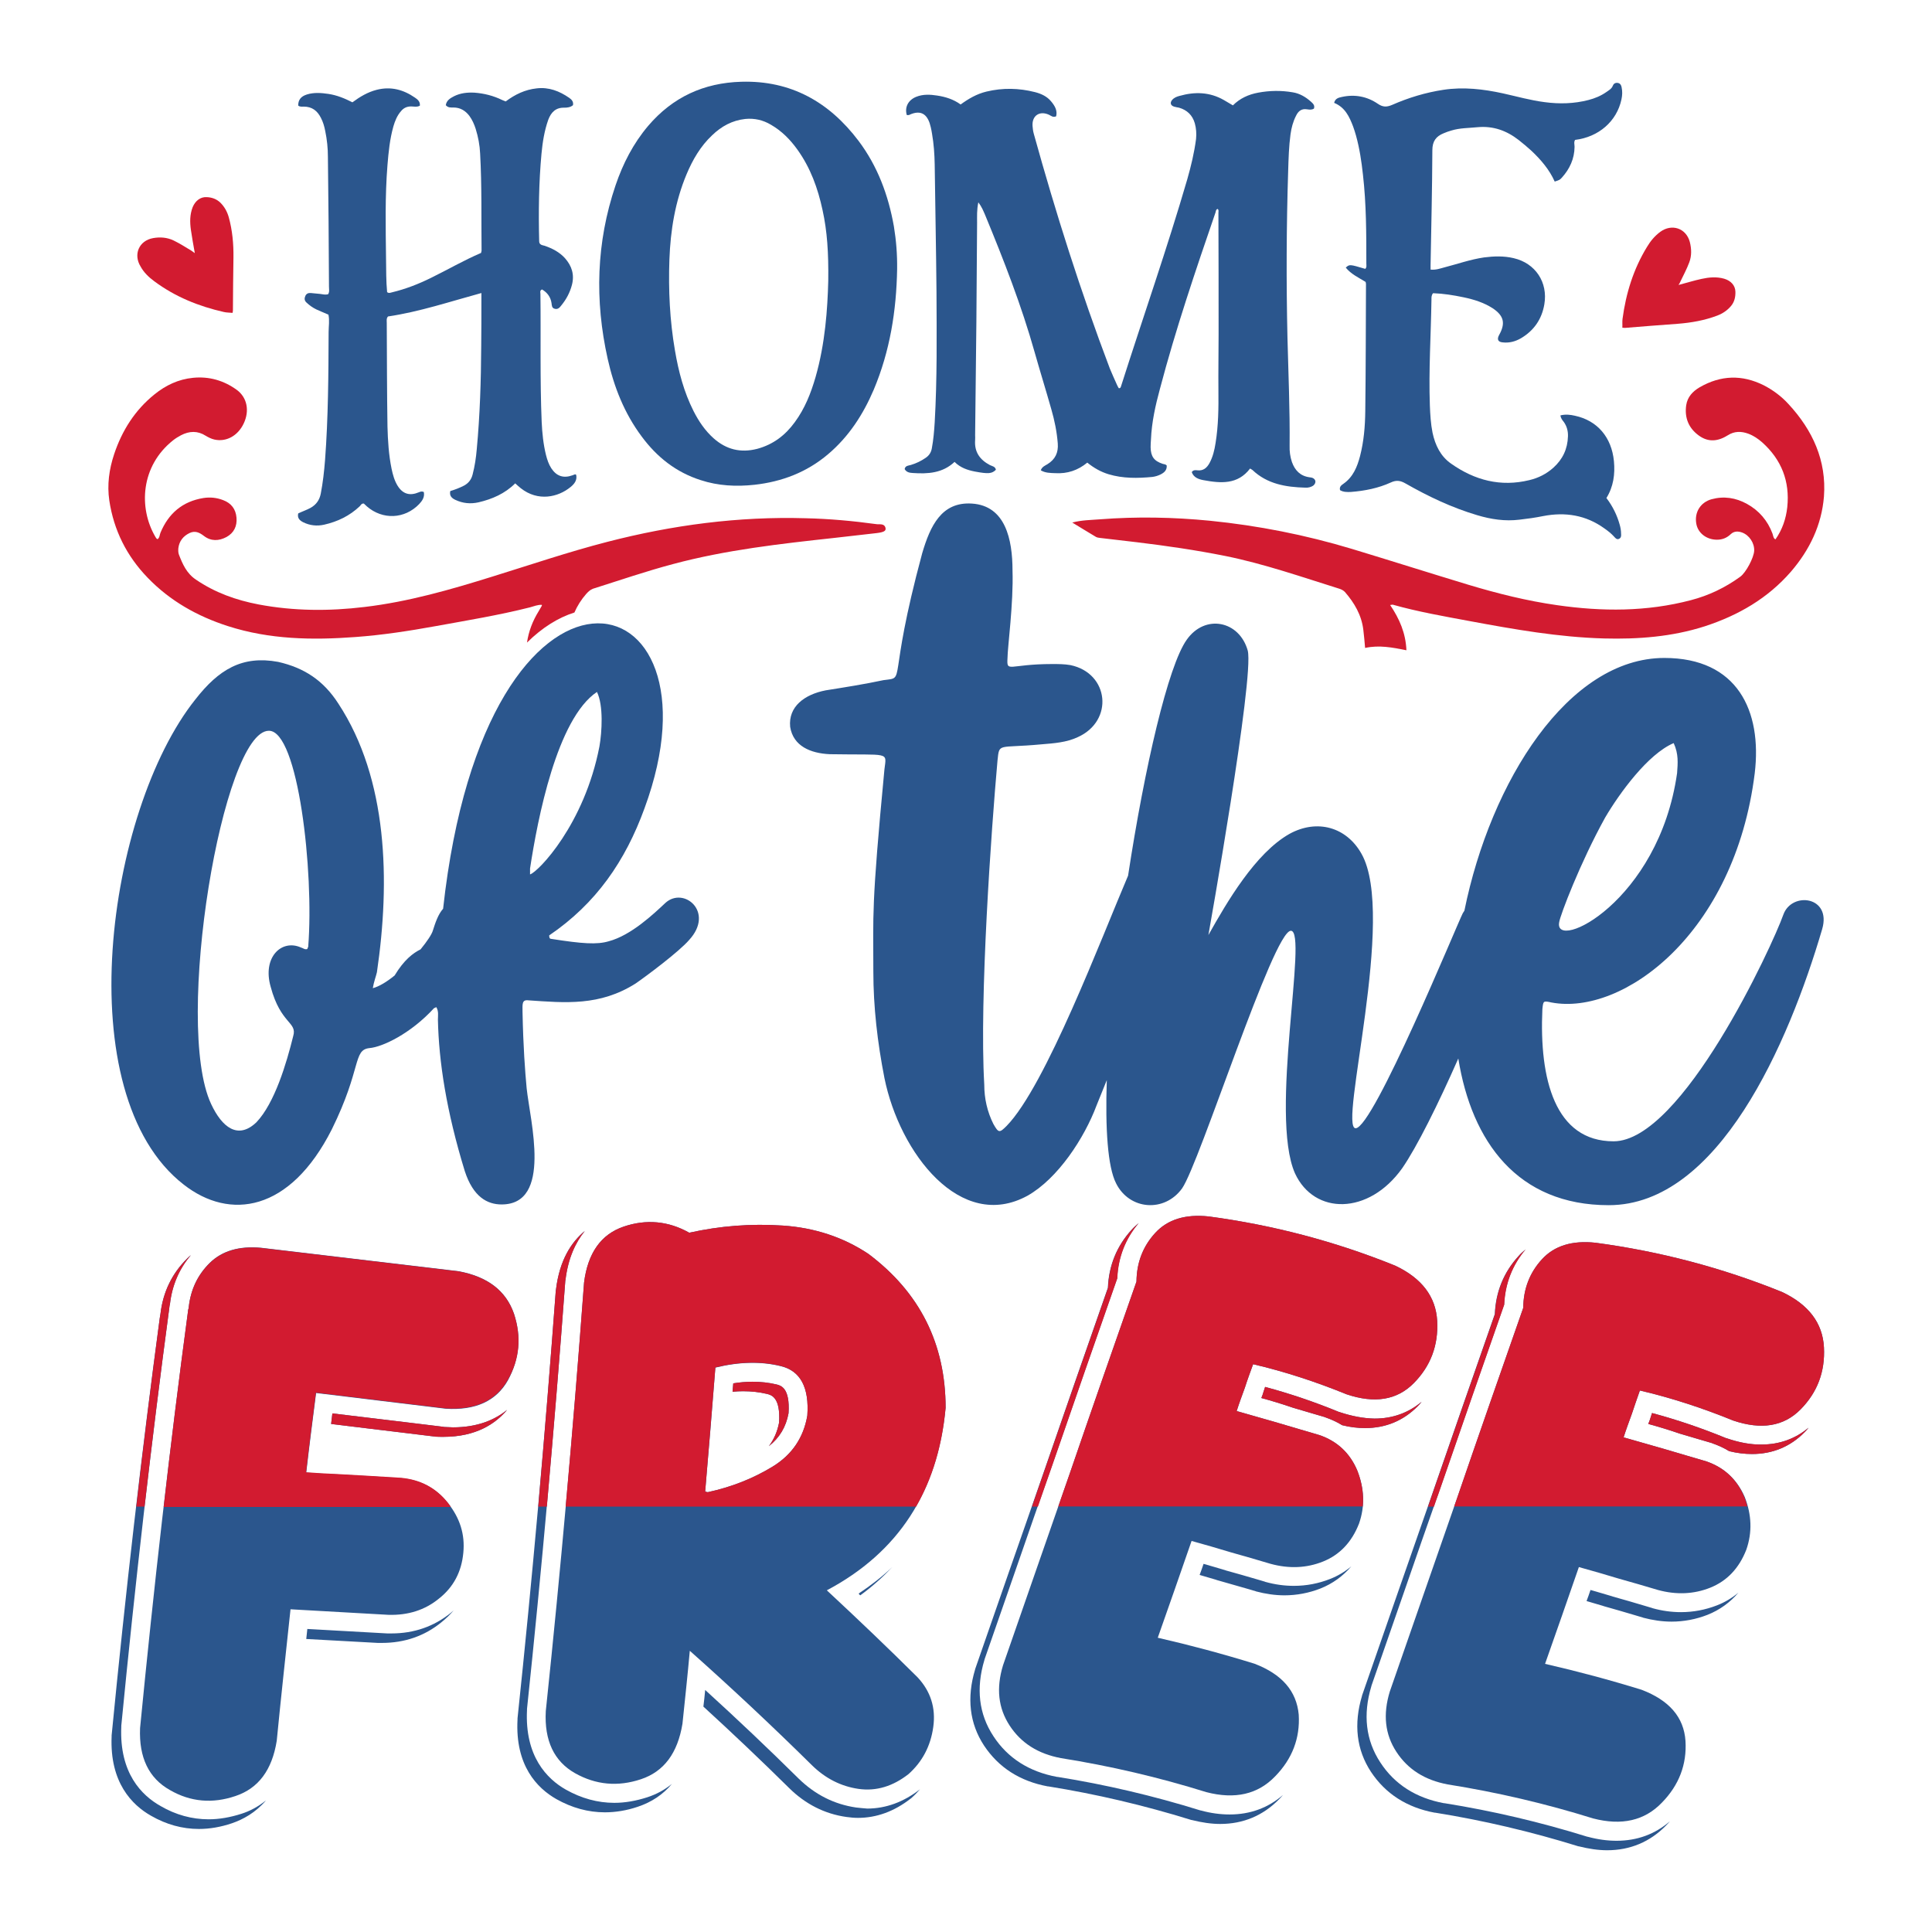 <?xml version="1.0" encoding="utf-8"?>
<!-- Generator: Adobe Illustrator 22.0.0, SVG Export Plug-In . SVG Version: 6.00 Build 0)  -->
<svg version="1.1" id="Layer_1" xmlns="http://www.w3.org/2000/svg" xmlns:xlink="http://www.w3.org/1999/xlink" x="0px" y="0px"
	 viewBox="0 0 1080 1080" style="enable-background:new 0 0 1080 1080;" xml:space="preserve">
<style type="text/css">
	.st0{fill:#2B568D;}
	.st1{fill:#D21B30;}
</style>
<g>
	<g>
		<g>
			<path class="st0" d="M218.8,913.1c-0.7,0-1.3,0-2,0c-0.1,0-0.2,0-0.3,0l-44.7-2.5c-0.2,1.8-0.4,3.7-0.6,5.6l40,2.2
				c0.1,0,0.2,0,0.3,0c0.7,0,1.3,0,2,0c12.7,0,23.9-3.9,33.2-11.5c2.6-2.1,4.9-4.3,6.9-6.7c-0.6,0.5-1.1,1-1.6,1.4
				C242.6,909.2,231.5,913.1,218.8,913.1z"/>
			<path class="st0" d="M343.4,1007.8c-9.3,0-18.4-2.5-27.1-7.4c-10.6-6-23-18.7-21.7-44.5c0-0.2,0-0.4,0-0.6
				c8.2-77.7,15.4-158.2,21.4-239.3c0-0.2,0-0.3,0.1-0.5c1.5-12.4,5.7-21.1,10.8-27.4c-7.5,6.2-14.1,16.2-16.1,32.7
				c0,0.2,0,0.3-0.1,0.5c-6,81.1-13.2,161.6-21.4,239.3c0,0.2,0,0.4,0,0.6c-1.4,25.8,11,38.4,21.7,44.5c8.7,4.9,17.8,7.4,27.1,7.4
				c6,0,12.2-1,18.4-3.1c7.8-2.6,14.2-6.9,19.1-12.8c-4,3.3-8.6,5.8-13.8,7.5C355.6,1006.7,349.4,1007.8,343.4,1007.8z"/>
			<path class="st0" d="M116.6,1017c-9.3,0-18.4-2.5-26.8-7.4c-10.7-6-23.1-18.5-22-44.3c0-0.2,0-0.4,0-0.6
				c7.7-79.1,16.7-157.6,26.8-233.3c0.1-0.6,0.1-1.4,0.4-2.4c1.2-10.5,5.1-19.7,11.7-27.4c-0.7,0.6-1.4,1.1-2,1.8
				c0,0-0.1,0.1-0.1,0.1c-8.5,8.4-13.5,18.8-14.9,30.9c-0.2,1-0.3,1.8-0.4,2.4C79.1,812.5,70.1,891,62.4,970.1c0,0.2,0,0.4,0,0.6
				c-1.1,25.7,11.4,38.3,22,44.3c8.5,4.9,17.5,7.4,26.8,7.4c6.1,0,12.3-1.1,18.5-3.2c6.1-2.1,13.2-5.9,19-12.8
				c-4.5,3.7-9.3,6.1-13.7,7.5C128.8,1015.9,122.6,1017,116.6,1017z"/>
			<path class="st0" d="M248.5,797.7c-0.2,0-0.4,0-0.6-0.1l-18.9-2.3l-17.4-2.1l-25.8-3.1c-0.2,1.9-0.5,3.9-0.7,5.9l21.3,2.6
				l17.4,2.1l18.9,2.3c0.2,0,0.4,0,0.6,0.1c1.5,0.1,3.1,0.1,4.6,0.1c18.2,0,29.1-7.3,35.6-15.1c-6.7,5.5-16.4,9.8-30.3,9.8
				C251.6,797.8,250.1,797.8,248.5,797.7z"/>
			<path class="st0" d="M480.9,891.8c6.6-4.8,12.5-10.1,17.9-15.8c-5.7,5.4-12,10.3-18.8,14.8C480.2,891.2,480.5,891.5,480.9,891.8z
				"/>
			<path class="st0" d="M434,773.9c-4.2-1-8.7-1.5-13.3-1.5c-3.5,0-7.1,0.3-10.8,0.9c-0.1,1.6-0.3,3.1-0.4,4.7c2-0.2,4-0.3,5.9-0.3
				c4.7,0,9.1,0.5,13.3,1.5c2.5,0.6,7.7,1.9,6.8,16.1c-1,5.1-2.9,9.4-5.7,13.1c5.9-4.6,9.6-10.7,11-18.4
				C441.7,775.8,436.5,774.5,434,773.9z"/>
			<path class="st0" d="M749.2,789.5c-0.2-0.1-0.4-0.2-0.7-0.2c-13.6-5.6-27.5-10.3-41.3-14c-0.4,1.2-0.8,2.5-1.2,3.7
				c0,0.1-0.1,0.2-0.1,0.4c-0.3,0.7-0.5,1.4-0.8,2.1c5.9,1.6,11.8,3.4,17.6,5.4c1.7,0.5,3.4,1,5.1,1.5c4.2,1.2,8.3,2.5,12.6,3.7
				c0.2,0.1,0.4,0.1,0.5,0.2c3.4,1.2,6.5,2.6,9.4,4.4c4.4,1.1,8.7,1.6,12.8,1.6c11.5,0,21.4-4.1,29.4-12.2c0.8-0.8,1.5-1.6,2.2-2.5
				c-7.4,6.2-16.2,9.4-26.3,9.4C762.3,792.9,755.9,791.7,749.2,789.5z"/>
			<path class="st0" d="M939.7,901.2c-5.2,0-10.5-0.7-15.9-2.2c-0.1,0-0.1,0-0.2-0.1l-3.7-1.1c-6.3-1.9-12.2-3.6-18.3-5.3
				c-0.1,0-0.1,0-0.2-0.1c-3.8-1.1-8-2.4-12.3-3.6c-0.7,2.1-1.4,4.1-2.2,6.2c3.2,0.9,6.3,1.9,9.2,2.7c0.1,0,0.1,0,0.2,0.1
				c6,1.7,12,3.4,18.3,5.3l3.7,1.1c0.1,0,0.1,0,0.2,0.1c5.3,1.4,10.7,2.2,15.9,2.2c6.9,0,13.7-1.3,20.1-3.8
				c6.8-2.7,12.6-6.9,17.3-12.4c-3.6,3-7.6,5.4-12,7.1C953.4,899.9,946.6,901.2,939.7,901.2z"/>
			<path class="st0" d="M887.7,1026.8c-0.2,0-0.3-0.1-0.5-0.1c-26-8.1-52.8-14.4-79.7-18.7c-0.1,0-0.2,0-0.3,0
				c-15.6-2.9-27.6-10.5-35.6-22.8c-8.1-12.3-9.8-26.7-5-42.6c0-0.1,0.1-0.3,0.1-0.4c6.2-17.8,12.4-35.7,18.6-53.5
				c6.2-17.9,12.4-35.8,18.7-53.6c12.5-36.3,25.4-73.2,36.8-105.8c0.5-11.8,4.6-22.2,12-30.9c-1.4,1.2-2.8,2.4-4,3.8
				c-8.2,9-12.7,19.9-13.2,32.4c-11.4,32.7-24.3,69.5-36.8,105.8c-6.2,17.8-12.5,35.7-18.7,53.6c-6.2,17.8-12.4,35.7-18.6,53.5
				c-0.1,0.1-0.1,0.3-0.1,0.4c-4.8,15.9-3.1,30.3,5,42.6c8.1,12.2,20,19.9,35.6,22.8c0.1,0,0.2,0,0.3,0
				c26.8,4.3,53.6,10.6,79.7,18.7c0.2,0.1,0.3,0.1,0.5,0.1c5.6,1.4,10.9,2.2,15.9,2.2c12.9,0,24-4.7,32.9-13.8
				c0.8-0.8,1.5-1.6,2.2-2.4c-8.3,7.2-18.3,10.9-29.8,10.9C898.6,1029,893.3,1028.3,887.7,1026.8z"/>
			<path class="st0" d="M965.5,804.1c-0.2-0.1-0.4-0.2-0.7-0.2c-13.6-5.6-27.5-10.3-41.3-14c-0.4,1.2-0.8,2.5-1.2,3.7
				c0,0.1-0.1,0.2-0.1,0.3c-0.3,0.7-0.5,1.4-0.8,2.1c5.9,1.6,11.8,3.4,17.6,5.4c1.7,0.5,3.4,1,5.1,1.5c4.2,1.2,8.3,2.5,12.6,3.7
				c0.2,0.1,0.4,0.1,0.5,0.2c3.4,1.2,6.5,2.6,9.4,4.4c4.4,1.1,8.7,1.6,12.8,1.6c11.5,0,21.4-4.1,29.4-12.2c0.8-0.8,1.5-1.6,2.2-2.5
				c-7.4,6.2-16.3,9.4-26.3,9.4C978.7,807.6,972.3,806.4,965.5,804.1z"/>
			<path class="st0" d="M671.4,1012.1c-0.2,0-0.3-0.1-0.5-0.1c-26-8.1-52.8-14.4-79.7-18.7c-0.1,0-0.2,0-0.3,0
				c-15.6-2.9-27.6-10.5-35.6-22.8c-8.1-12.3-9.8-26.7-5-42.6c0-0.1,0.1-0.3,0.1-0.4c6.2-17.8,12.4-35.7,18.6-53.5
				c6.2-17.9,12.4-35.8,18.7-53.6c12.5-36.3,25.4-73.2,36.8-105.8c0.5-11.8,4.6-22.2,12-30.9c-1.4,1.2-2.8,2.4-4,3.8
				c-8.2,9-12.7,19.9-13.2,32.4c-11.4,32.7-24.3,69.5-36.8,105.8c-6.2,17.8-12.4,35.7-18.7,53.6c-6.2,17.8-12.4,35.7-18.6,53.5
				c-0.1,0.1-0.1,0.3-0.1,0.4c-4.8,15.9-3.1,30.3,5,42.6c8.1,12.2,20,19.9,35.6,22.8c0.1,0,0.2,0,0.3,0
				c26.8,4.3,53.6,10.6,79.7,18.7c0.2,0.1,0.3,0.1,0.5,0.1c5.6,1.4,10.9,2.2,15.9,2.2c12.9,0,24-4.7,32.9-13.8
				c0.8-0.8,1.5-1.6,2.2-2.4c-8.3,7.2-18.3,10.9-29.8,10.9C682.3,1014.3,676.9,1013.6,671.4,1012.1z"/>
			<path class="st0" d="M478.5,1010.4c-12.2-1.8-22.9-7.2-32.1-16.2c-17-16.8-34.5-33.4-52.2-49.5c-0.3,3.1-0.6,6.2-1,9.3
				c16.3,14.9,32.3,30.1,47.9,45.5c9.1,9,19.9,14.5,32.1,16.2c2.2,0.3,4.3,0.5,6.4,0.5c10.4,0,20.3-3.6,29.5-10.8
				c0.2-0.1,0.4-0.3,0.5-0.4c1.7-1.5,3.2-3.1,4.7-4.8c-9.2,7.2-19.2,10.8-29.5,10.8C482.8,1010.8,480.7,1010.7,478.5,1010.4z"/>
			<path class="st0" d="M723.3,886.5c-5.2,0-10.5-0.7-15.9-2.2c-0.1,0-0.1,0-0.2-0.1l-3.7-1.1c-6.3-1.8-12.2-3.6-18.2-5.2
				c-0.1,0-0.1,0-0.2-0.1c-3.8-1.1-8-2.4-12.3-3.6c-0.7,2.1-1.4,4.1-2.2,6.2c3.2,0.9,6.3,1.9,9.2,2.7c0.1,0,0.1,0,0.2,0.1
				c6,1.7,11.9,3.4,18.2,5.2l3.7,1.1c0.1,0,0.1,0,0.2,0.1c5.3,1.4,10.7,2.2,15.9,2.2c6.9,0,13.7-1.3,20.1-3.8
				c6.8-2.7,12.6-6.9,17.3-12.4c-3.6,3-7.6,5.4-12,7.1C737,885.2,730.3,886.5,723.3,886.5z"/>
			<path class="st0" d="M287.3,734.3c-4.5-12.9-14.8-20.7-31-23.7c-36.8-4.4-73.6-8.7-110.4-13.1c-12.2-1.1-21.7,1.7-28.6,8.4
				c-6.8,6.7-10.7,14.9-11.8,24.8c0,0.2,0,0.5-0.1,0.7c-0.2,0.5-0.3,1-0.3,1.5c-10.4,77.5-19.2,155.2-26.8,233.1
				c-0.7,16.5,4.9,28,16.6,34.6c11.7,6.8,24,7.7,36.7,3.4c12.9-4.3,20.5-14.6,23.1-30.9c2.4-24.6,5.1-49.1,7.7-73.5l54.8,3.1
				c10.8,0.3,20.3-2.6,28.2-9.1c8.1-6.4,12.6-14.9,13.6-25.6c1-10.3-1.9-19.4-8.6-27.8c-6.6-8.3-15.3-12.9-26.1-13.9
				c-11.8-0.8-23.7-1.4-35.7-2.1c-5.8-0.2-11.6-0.6-17.4-1c1.7-14.9,3.6-29.7,5.5-44.5c12.2,1.5,24.3,2.9,36.3,4.4
				c12,1.5,24.3,2.9,36.3,4.4c16.4,1,28.1-4.2,34.7-16C290.4,759.6,291.6,747.3,287.3,734.3z"/>
			<path class="st0" d="M485.4,700.9c-14-9.3-30-14.6-47.8-15.8c-17.9-1.2-35.2,0.2-52.3,4c-11.7-6.6-24.1-7.7-36.7-3.4
				c-12.6,4.3-20,14.7-22.1,31.2c-5.9,79.9-13,159.8-21.4,239.6c-0.9,16.6,4.7,28.1,16.3,34.7c11.7,6.6,24,7.7,36.9,3.4
				c12.9-4.3,20.5-14.6,23.2-31c1.4-13.5,2.9-27.3,4.1-40.8c23.3,20.7,46,42,68.2,63.9c7.6,7.5,16.4,11.9,26.1,13.3
				c9.9,1.4,19.2-1.4,28-8.3c7.6-6.8,12.3-15.5,13.8-26.3c1.5-10.7-1.5-20-8.8-27.8c-16.7-16.6-33.5-32.6-50.7-48.6
				c40-21.2,62-55.1,66.4-102C528.6,751.1,514.1,722.4,485.4,700.9z M451.3,791.3c-2.1,12.3-8.5,21.9-19.5,28.6
				c-11,6.7-23.1,11.4-36,14.2c-0.2,0-0.3,0-0.5,0c-0.5-0.2-0.8-0.2-1.1-0.4c2-23,3.9-46,5.7-69.2c13.5-3.3,25.7-3.5,36.6-0.8
				C447.5,766.3,452.4,775.6,451.3,791.3z"/>
			<path class="st0" d="M701.2,930c-17.8-5.5-35.7-10.3-54-14.5c6.4-18.1,12.7-36.2,18.9-54.1c7.3,2,14.8,4.2,22.1,6.4
				c7.3,2,14.6,4.2,22.1,6.4c10.3,2.8,20.1,2.4,29.3-1.3c9.2-3.7,16-10.7,20.1-21.2c3.4-9.7,3-19.6-0.9-29.5
				c-4.1-9.9-11.3-16.6-21.3-20c-7.8-2.2-15.4-4.6-23.1-6.8c-7.8-2.2-15.4-4.4-23.1-6.6c1.4-4.4,3-8.7,4.6-13.1
				c1.4-4.4,3-8.7,4.6-13.1c17.6,4.1,35,9.8,52.2,16.8c15.7,5.3,28.2,3.3,37.6-6.2c9.4-9.5,13.8-21.1,13.1-34.7
				c-0.7-13.6-8.6-24-23.5-31c-33.6-13.6-68.3-22.7-104.2-27.5c-13.1-1.4-23,1.7-29.9,9.2c-6.9,7.5-10.4,16.6-10.5,27.2
				c-12.5,35.7-25,71.4-37.3,107.3c-12.5,35.7-24.8,71.4-37.3,107.2c-3.9,12.8-2.7,23.9,3.7,33.7c6.4,9.8,15.9,15.8,28.7,18.2
				c27.6,4.4,54.6,10.7,81.2,19c16.1,4.2,28.9,1.2,38.5-8.8c9.6-9.8,14-21.4,13.2-34.5C724.8,945.4,716.7,935.9,701.2,930z"/>
			<path class="st0" d="M953.8,816.9c-7.8-2.2-15.4-4.6-23.1-6.8c-7.8-2.2-15.4-4.4-23.1-6.6c1.4-4.4,3-8.7,4.6-13.1
				c1.4-4.4,3-8.7,4.5-13.1c17.6,4.1,35,9.8,52.2,16.8c15.7,5.3,28.2,3.3,37.6-6.2c9.4-9.5,13.8-21.1,13.1-34.7
				c-0.7-13.6-8.6-24-23.5-31c-33.6-13.6-68.3-22.7-104.2-27.5c-13.1-1.4-23,1.7-29.9,9.2c-6.9,7.5-10.4,16.6-10.5,27.2
				c-12.5,35.7-25,71.4-37.3,107.3c-12.5,35.7-24.8,71.4-37.3,107.2c-3.9,12.8-2.7,23.9,3.7,33.7c6.4,9.8,15.9,15.8,28.7,18.2
				c27.6,4.4,54.6,10.7,81.2,19c16.1,4.2,28.9,1.2,38.5-8.8c9.6-9.8,14-21.4,13.2-34.5c-0.9-13.3-9.1-22.7-24.5-28.6
				c-17.8-5.5-35.7-10.3-54-14.5c6.4-18.1,12.7-36.2,18.9-54.1c7.3,2,14.8,4.2,22.1,6.4c7.3,2,14.6,4.2,22.1,6.4
				c10.2,2.8,20.1,2.4,29.3-1.3c9.2-3.7,16-10.7,20.1-21.2c3.4-9.7,3-19.6-0.9-29.5C971,827,963.8,820.3,953.8,816.9z"/>
		</g>
		<g>
			<path class="st1" d="M305.7,842.2c3.7-41.7,7.2-83.8,10.3-126.1c0-0.2,0-0.3,0.1-0.5c1.5-12.4,5.7-21.1,10.8-27.4
				c-7.5,6.2-14.1,16.2-16.1,32.7c0,0.2,0,0.3-0.1,0.5c-3,40.5-6.3,80.8-9.8,120.8H305.7z"/>
			<path class="st1" d="M80.8,842.2c4.3-37.4,8.9-74.3,13.8-110.7c0.1-0.6,0.1-1.4,0.4-2.4c1.2-10.5,5.1-19.7,11.7-27.4
				c-0.7,0.6-1.4,1.1-2,1.8c0,0-0.1,0.1-0.1,0.1c-8.5,8.4-13.5,18.8-14.9,30.9c-0.2,1-0.3,1.8-0.4,2.4c-4.6,34.6-9,69.8-13.1,105.3
				H80.8z"/>
			<path class="st1" d="M248.5,797.7c-0.2,0-0.4,0-0.6-0.1l-18.9-2.3l-17.4-2.1l-25.8-3.1c-0.2,1.9-0.5,3.9-0.7,5.9l21.3,2.6
				l17.4,2.1l18.9,2.3c0.2,0,0.4,0,0.6,0.1c1.5,0.1,3.1,0.1,4.6,0.1c18.2,0,29.1-7.3,35.6-15.1c-6.7,5.5-16.4,9.8-30.3,9.8
				C251.6,797.8,250.1,797.8,248.5,797.7z"/>
			<path class="st1" d="M434,773.9c-4.2-1-8.7-1.5-13.3-1.5c-3.5,0-7.1,0.3-10.8,0.9c-0.1,1.6-0.3,3.1-0.4,4.7c2-0.2,4-0.3,5.9-0.3
				c4.7,0,9.1,0.5,13.3,1.5c2.5,0.6,7.7,1.9,6.8,16.1c-1,5.1-2.9,9.4-5.7,13.1c5.9-4.6,9.6-10.7,11-18.4
				C441.7,775.8,436.5,774.5,434,773.9z"/>
			<path class="st1" d="M749.2,789.5c-0.2-0.1-0.4-0.2-0.7-0.2c-13.6-5.6-27.5-10.3-41.3-14c-0.4,1.2-0.8,2.5-1.2,3.7
				c0,0.1-0.1,0.2-0.1,0.4c-0.3,0.7-0.5,1.4-0.8,2.1c5.9,1.6,11.8,3.4,17.6,5.4c1.7,0.5,3.4,1,5.1,1.5c4.2,1.2,8.3,2.5,12.6,3.7
				c0.2,0.1,0.4,0.1,0.5,0.2c3.4,1.2,6.5,2.6,9.4,4.4c4.4,1.1,8.7,1.6,12.8,1.6c11.5,0,21.4-4.1,29.4-12.2c0.8-0.8,1.5-1.6,2.2-2.5
				c-7.4,6.2-16.2,9.4-26.3,9.4C762.3,792.9,755.9,791.7,749.2,789.5z"/>
			<path class="st1" d="M801.6,842.2c0.8-2.4,1.6-4.7,2.5-7.1c12.5-36.3,25.4-73.2,36.8-105.8c0.5-11.8,4.6-22.2,12-30.9
				c-1.4,1.2-2.8,2.4-4,3.8c-8.2,9-12.7,19.9-13.2,32.4c-11.4,32.7-24.3,69.5-36.8,105.8c-0.2,0.6-0.4,1.2-0.6,1.8H801.6z"/>
			<path class="st1" d="M965.5,804.1c-0.2-0.1-0.4-0.2-0.7-0.2c-13.6-5.6-27.5-10.3-41.3-14c-0.4,1.2-0.8,2.5-1.2,3.7
				c0,0.1-0.1,0.2-0.1,0.3c-0.3,0.7-0.5,1.4-0.8,2.1c5.9,1.6,11.8,3.4,17.6,5.4c1.7,0.5,3.4,1,5.1,1.5c4.2,1.2,8.3,2.5,12.6,3.7
				c0.2,0.1,0.4,0.1,0.5,0.2c3.4,1.2,6.5,2.6,9.4,4.4c4.4,1.1,8.7,1.6,12.8,1.6c11.5,0,21.4-4.1,29.4-12.2c0.8-0.8,1.5-1.6,2.2-2.5
				c-7.4,6.2-16.3,9.4-26.3,9.4C978.7,807.6,972.3,806.4,965.5,804.1z"/>
			<path class="st1" d="M580.2,842.2c2.5-7.3,5.1-14.6,7.6-21.8c12.5-36.3,25.4-73.2,36.8-105.8c0.5-11.8,4.6-22.2,12-30.9
				c-1.4,1.2-2.8,2.4-4,3.8c-8.2,9-12.7,19.9-13.2,32.4c-11.4,32.7-24.3,69.5-36.8,105.8c-1.9,5.5-3.8,11-5.7,16.5H580.2z"/>
			<path class="st1" d="M251.9,842.2c-0.5-0.7-1-1.5-1.6-2.2c-6.6-8.3-15.3-12.9-26.1-13.9c-11.8-0.8-23.7-1.4-35.7-2.1
				c-5.8-0.2-11.6-0.6-17.4-1c1.7-14.9,3.6-29.7,5.5-44.5c12.2,1.5,24.3,2.9,36.3,4.4c12,1.5,24.3,2.9,36.3,4.4
				c16.4,1,28.1-4.2,34.7-16c6.6-11.6,7.7-23.8,3.4-36.9c-4.5-12.9-14.8-20.7-31-23.7c-36.8-4.4-73.6-8.7-110.4-13.1
				c-12.2-1.1-21.7,1.7-28.6,8.4c-6.8,6.7-10.7,14.9-11.8,24.8c0,0.2,0,0.5-0.1,0.7c-0.2,0.5-0.3,1-0.3,1.5
				c-4.9,36.4-9.4,72.9-13.6,109.4H251.9z"/>
			<path class="st1" d="M512.1,842.2c9.1-15.8,14.6-34.2,16.5-55.2c0-35.9-14.5-64.6-43.2-86.1c-14-9.3-30-14.6-47.8-15.8
				c-17.9-1.2-35.2,0.2-52.3,4c-11.7-6.6-24.1-7.7-36.7-3.4c-12.6,4.3-20,14.7-22.1,31.2c-3.1,41.8-6.5,83.5-10.3,125.3H512.1z
				 M399.9,764.4c13.5-3.3,25.7-3.5,36.6-0.8c10.9,2.7,15.9,12,14.8,27.7c-2.1,12.3-8.5,21.9-19.5,28.6c-11,6.7-23.1,11.4-36,14.2
				c-0.2,0-0.3,0-0.5,0c-0.5-0.2-0.8-0.2-1.1-0.4C396.1,810.6,398.1,787.6,399.9,764.4z"/>
			<path class="st1" d="M761.8,842.2c0.6-6.6-0.4-13.3-3-20c-4.1-9.9-11.3-16.6-21.3-20c-7.8-2.2-15.4-4.6-23.1-6.8
				c-7.8-2.2-15.4-4.4-23.1-6.6c1.4-4.4,3-8.7,4.6-13.1c1.4-4.4,3-8.7,4.6-13.1c17.6,4.1,35,9.8,52.2,16.8
				c15.7,5.3,28.2,3.3,37.6-6.2c9.4-9.5,13.8-21.1,13.1-34.7c-0.7-13.6-8.6-24-23.5-31c-33.6-13.6-68.3-22.7-104.2-27.5
				c-13.1-1.4-23,1.7-29.9,9.2c-6.9,7.5-10.4,16.6-10.5,27.2c-12.5,35.7-25,71.4-37.3,107.3c-2.1,6.1-4.3,12.2-6.4,18.4H761.8z"/>
			<path class="st1" d="M976.8,842.2c-0.5-1.8-1-3.5-1.7-5.3c-4.1-9.9-11.3-16.6-21.3-20c-7.8-2.2-15.4-4.6-23.1-6.8
				c-7.8-2.2-15.4-4.4-23.1-6.6c1.4-4.4,3-8.7,4.6-13.1c1.4-4.4,3-8.7,4.5-13.1c17.6,4.1,35,9.8,52.2,16.8
				c15.7,5.3,28.2,3.3,37.6-6.2c9.4-9.5,13.8-21.1,13.1-34.7c-0.7-13.6-8.6-24-23.5-31c-33.6-13.6-68.3-22.7-104.2-27.5
				c-13.1-1.4-23,1.7-29.9,9.2c-6.9,7.5-10.4,16.6-10.5,27.2c-12.5,35.7-25,71.4-37.3,107.3c-0.4,1.2-0.8,2.4-1.3,3.7H976.8z"/>
		</g>
	</g>
	<g>
		<path class="st0" d="M733.6,267.1c-0.5-0.2-1.1-0.2-1.6-0.3c-5.1-0.7-8.1-3.8-9.8-8.5c-1-3-1.4-6-1.3-9.2
			c0.2-20.1-0.7-40.2-1.2-60.3c-0.7-31.2-0.6-62.3,0.4-93.5c0.2-6.7,0.4-13.5,1.3-20.2c0.5-3.6,1.4-7.1,3.1-10.4
			c1.2-2.5,3-4.1,6.1-3.6c1.3,0.2,2.7,0.4,3.9-0.4c0.6-1.8-0.5-2.8-1.6-3.8c-3-2.7-6.4-4.7-10.3-5.3c-6.4-1.1-12.9-1-19.3,0.2
			c-5.4,1-10.2,3.2-14.1,7.1c-1.9-1.1-3.5-2.1-5.1-3c-7.9-4.5-16.2-4.7-24.7-2.3c-1.6,0.4-3.1,1-4.2,2.3c-1.3,1.6-0.8,3.1,1.1,3.7
			c0.9,0.3,1.9,0.4,2.8,0.6c4.5,1.3,7.5,4.2,8.8,8.7c0.8,2.9,1,5.8,0.7,8.8c-1,7.7-2.8,15.1-4.9,22.5c-11.3,38.8-24.7,77-37,115.6
			c-0.2,0.6-0.3,1.3-1.3,1.2c-0.4-0.7-0.8-1.3-1.1-2.1c-1.3-3-2.7-5.9-3.9-8.9c-16.3-43-30.2-86.8-42.5-131.2
			c-0.4-1.4-0.6-2.9-0.7-4.4c-0.4-5.8,4-8.7,9.3-6.2c1.2,0.6,2.2,1.6,3.9,0.8c0.8-3.3-0.8-5.9-2.8-8.3c-2.3-2.8-5.5-4.3-9-5.2
			c-9-2.3-18.1-2.5-27.2-0.3c-5.4,1.3-10,4-14.4,7.2c-4-2.9-8.5-4.3-13.2-5c-3.9-0.6-7.8-0.8-11.6,0.7c-4.5,1.8-6.6,5.8-5.3,10.2
			c0.4,0,0.8,0.1,1.2,0c7.5-3.6,10.8,0.5,12.2,6.8c0.3,1.2,0.5,2.4,0.7,3.6c1,5.7,1.4,11.5,1.5,17.3c0.3,23.7,0.8,47.5,1,71.2
			c0.1,24.3,0.4,48.6-1,72.9c-0.3,4.8-0.7,9.7-1.6,14.5c-0.4,2.3-1.5,4-3.4,5.3c-2.6,1.8-5.3,3.1-8.3,4c-1.3,0.4-3.1,0.3-3.5,2.3
			c1,1.8,2.7,2.1,4.5,2.2c8.5,0.6,16.7,0.1,23.4-6.2c3.3,3.3,7.3,4.6,11.4,5.4c7.5,1.4,9.5,1.2,11.7-1c-0.3-1.8-2-2-3.3-2.6
			c-5.7-3-8.8-7.4-8.3-14c0.1-0.9,0-1.9,0-2.8c0.2-21.1,0.5-42.1,0.7-63.2c0.2-18.5,0.2-37,0.4-55.5c0-3.6-0.2-7.2,0.7-11.4
			c1.9,2.5,2.8,4.8,3.8,7.1c10.4,25.2,20.3,50.5,27.7,76.8c3,10.6,6.3,21.2,9.3,31.8c1.8,6.2,3.1,12.6,3.6,19.1
			c0.4,5.1-1.4,8.9-5.8,11.6c-1.3,0.8-3,1.4-3.7,3.4c2.5,1.5,5.3,1.5,8.1,1.6c6.8,0.4,12.7-1.6,17.9-5.9c3.7,3,7.6,5.2,11.9,6.5
			c8,2.4,16.2,2.3,24.5,1.5c1.6-0.2,3.2-0.7,4.6-1.4c2-1,3.6-2.4,3.4-5c-0.6-0.7-1.5-0.7-2.2-0.9c-4.9-1.6-6.7-4.1-6.8-9.3
			c0-1.5,0.1-3,0.2-4.4c0.4-9.6,2.5-19,5-28.2c8.8-33.4,19.9-66.1,31.1-98.7c0.2-0.7,0.2-1.7,1.2-1.9c0.7,0.6,0.4,1.5,0.4,2.2
			c0.1,22.7,0.1,45.3,0.1,68c0,10.4-0.2,20.8-0.1,31.2c0.1,9.9,0,19.7-1.6,29.5c-0.6,3.9-1.5,7.7-3.4,11.2c-1.5,2.7-3.5,4.4-6.8,4
			c-1-0.1-2.2-0.3-3.1,1c1,3,3.8,4,6.5,4.5c9.7,1.8,19.2,2.6,26.1-6.5c0.6,0.4,1,0.6,1.3,0.8c8.3,7.9,18.7,9.6,29.6,9.9
			c1.6,0.1,3.3-0.3,4.6-1.3C735.9,269.8,735.6,267.9,733.6,267.1z"/>
		<path class="st0" d="M320,265.7c-5,1.8-8.9,0.5-11.8-3.9c-1.5-2.3-2.3-4.8-3-7.5c-1.5-6.1-2.1-12.2-2.4-18.4
			c-1-23.9-0.4-47.8-0.7-71.6c0-0.8-0.5-1.9,0.9-2.5c2.9,1.7,4.8,4.2,5.3,7.6c0.2,1.3,0.1,2.8,1.8,3.2c1.8,0.5,2.8-0.7,3.7-1.9
			c2.8-3.4,4.8-7.2,5.9-11.4c1.5-5.7,0-10.6-3.9-15c-3.1-3.4-7-5.4-11.3-6.9c-1-0.3-2.2-0.3-2.9-1.5c-0.1-0.3-0.2-0.7-0.2-1.1
			c-0.4-16.3-0.2-32.7,1.3-48.9c0.6-6.4,1.6-12.8,3.8-19c1.6-4.2,4.2-6.8,8.9-6.7c1.7,0,3.5-0.2,4.9-1.4c0.4-2-0.8-3.2-2.1-4.1
			c-5.5-3.8-11.4-6.1-18.2-5.3c-6.5,0.7-12.1,3.4-17.3,7.3c-0.7-0.3-1.4-0.5-2-0.8c-4.9-2.4-10.1-3.7-15.5-4.1
			c-4-0.2-7.8,0.2-11.4,2c-2.1,1.1-4.2,2.3-4.6,5c1.3,1.5,2.8,1.3,4.3,1.3c3.8,0,6.7,1.8,8.9,4.7c1.6,2.2,2.7,4.7,3.5,7.2
			c1.4,4.5,2.3,9.2,2.5,13.9c1,18.1,0.6,36.2,0.8,54.2c0,0.4-0.2,0.8-0.3,1.3c-9.6,4.1-18.7,9.4-28.1,14c-6.9,3.4-14.1,6.2-21.6,8
			c-0.9,0.2-1.8,0.7-2.8-0.1c-0.6-6.2-0.5-12.5-0.6-18.8c-0.2-17.4-0.6-34.8,0.8-52.2c0.6-7.3,1.3-14.5,3.3-21.6
			c0.9-3.1,2.1-6.1,4.3-8.6c1.5-1.8,3.3-2.6,5.6-2.6c1.6,0,3.2,0.5,4.9-0.4c0.3-2.2-1.2-3.5-2.7-4.5c-6.5-4.5-13.5-6.4-21.4-4.4
			c-5.1,1.3-9.4,3.9-13.6,7c-4.3-2.2-8.7-4-13.4-4.7c-4-0.6-8.1-0.9-12,0.3c-3.5,1.1-4.9,3.1-4.9,6.2c0.9,0.8,2,0.6,3.1,0.6
			c4.6,0,7.6,2.3,9.6,6.3c1.2,2.3,1.9,4.7,2.4,7.3c1,4.8,1.5,9.6,1.5,14.5c0.3,24.2,0.5,48.3,0.6,72.5c0,1.4,0.4,3-0.5,4.3
			c-1.6,0.4-3,0-4.5-0.2c-1.7-0.2-3.5-0.3-5.2-0.5c-1.3-0.1-2.4,0.3-3,1.6c-0.6,1.3-0.6,2.6,0.6,3.7c1.7,1.6,3.5,2.9,5.6,3.9
			c2.2,1,4.4,1.9,6.7,2.9c0.7,3.3,0.1,6.5,0.1,9.7c-0.1,23.9-0.2,47.8-2,71.6c-0.5,6.3-1.2,12.6-2.4,18.8c-0.7,3.5-2.5,6.1-5.7,7.9
			c-2.2,1.2-4.6,2-6.9,3.1c-0.6,2.6,0.8,3.9,2.7,4.9c3.8,1.9,7.8,2.3,11.8,1.4c7.5-1.7,14.2-4.9,19.9-10.3c0.6-0.6,1-1.7,2.3-1.5
			c0.6,0.5,1.1,1.1,1.7,1.6c8.8,7.6,21.1,7.1,29.2-1.3c1.8-1.9,3.2-4,2.6-6.8c-1.3-0.5-2-0.1-2.8,0.2c-5,2.1-8.9,1-11.8-3.6
			c-1.8-2.9-2.7-6.2-3.4-9.5c-1.6-7.8-2.1-15.8-2.3-23.7c-0.3-19.3-0.3-38.6-0.4-57.9c0-1.2-0.3-2.5,0.7-3.6
			c17.6-2.6,34.6-8.3,52.2-13.1c0,1.9,0,3.2,0,4.5c0,8.4,0,16.7-0.1,25.1c-0.1,19.3-0.7,38.6-2.5,57.8c-0.4,4.7-1.1,9.4-2.3,14
			c-0.7,2.8-2.2,4.8-4.7,6.2c-2.5,1.3-5.1,2.3-7.8,3.1c-0.6,2.7,0.9,4,2.8,4.9c4.2,2,8.5,2.4,13,1.4c7.7-1.8,14.8-4.9,20.5-10.6
			c1.1,1,2.1,1.9,3.1,2.7c9.6,7.6,20.9,5.1,27.9-0.7c2.1-1.7,3.7-3.8,3.1-6.7C321.7,264.8,320.9,265.4,320,265.7z"/>
		<path class="st0" d="M479.9,78.7c-16.4-21.7-37.8-33.8-65.5-33c-21,0.6-38.4,8.6-52.1,24.7c-8.3,9.8-14.1,21.1-18.2,33.2
			c-10.8,31.9-11.7,64.3-4.4,97c3.5,15.7,9.3,30.4,19,43.4c8.5,11.5,19.2,20,33,24.4c9.8,3.2,19.8,3.7,30,2.6
			c15.4-1.7,29.3-7,41.2-17.1c11.6-9.8,19.6-22.2,25.5-36c9.1-21.6,12.7-44.2,13.1-67.5c0.1-8-0.5-15.9-1.8-23.8
			C496.6,109.1,490.6,92.9,479.9,78.7z M463,157c-0.4,15.6-1.7,35-7.1,53.8c-2.6,9-6,17.6-11.6,25.2c-5.3,7.3-12.1,12.5-21,14.9
			c-9.3,2.4-17.3,0.4-24.4-5.9c-4.8-4.3-8.3-9.5-11.2-15.2c-5.4-10.7-8.4-22.1-10.4-33.9c-2.9-16.8-3.7-33.8-3.1-50.8
			c0.6-16.4,3.2-32.4,9.6-47.7c3.4-8.1,7.8-15.7,14.3-21.8c5.2-5,11.2-8.3,18.5-9.1c5.2-0.5,9.9,0.6,14.3,3.2
			c6.1,3.5,10.9,8.4,14.9,14c7.3,10.2,11.4,21.6,14,33.7C462.4,129.2,463.2,141.2,463,157z"/>
		<path class="st0" d="M898,278.4c3.9-6.3,4.9-13.3,4.2-20.6c-1.3-13.3-9.2-22.7-21.8-25.4c-2.6-0.6-5.2-0.9-8.1-0.2
			c0.2,1.7,1.1,2.7,1.9,3.7c1.7,2.4,2.4,5.1,2.3,8c-0.2,7-2.9,12.8-8.1,17.5c-3.9,3.5-8.4,5.8-13.5,7c-16,3.9-30.5,0.1-43.7-9.2
			c-5.9-4.1-8.9-10.3-10.4-17.3c-1-5-1.3-10.2-1.5-15.3c-0.7-19.7,0.6-39.4,0.9-59.1c0-1.2-0.1-2.4,0.9-3.6
			c5.7,0.2,11.4,1.1,17.1,2.3c5.7,1.2,11.2,2.9,16.2,6.1c6.3,4.2,7.3,8.4,3.6,15c-1.3,2.4-0.6,3.9,2.1,4.1c3.6,0.4,7-0.5,10.1-2.3
			c7.3-4.3,11.7-10.7,13.1-19c2.1-12.3-5-23-17.2-25.8c-5.5-1.3-11-1.1-16.5-0.4c-7.6,1.1-14.9,3.7-22.3,5.6
			c-2.3,0.6-4.6,1.5-7.6,1.2c0-1,0-1.7,0-2.3c0.4-21.5,0.9-42.9,1-64.4c0-5.1,2.1-7.8,6.3-9.5c1.4-0.6,2.8-1.1,4.2-1.5
			c4.8-1.5,9.8-1.4,14.8-1.9c8.7-0.8,16.2,1.9,23,7.2c2.4,1.9,4.8,3.9,7.1,6c5.3,5,10,10.5,13,17.2c2.7-0.9,2.8-0.9,4-2.2
			c4.4-4.9,7-10.5,7.1-17.2c0-1.3-0.5-2.7,0.3-3.9c13.2-1.6,23.3-10.4,25.9-22.6c0.5-2.3,0.6-4.5,0.1-6.8c-0.2-1.1-0.7-2.1-1.9-2.4
			c-1.4-0.3-2.5,0.2-3,1.5c-0.7,1.8-2.3,2.6-3.7,3.6c-3,2.1-6.4,3.5-9.9,4.4c-8.1,2.1-16.3,2.3-24.5,1.2c-7.9-1-15.6-3.2-23.3-4.9
			c-11-2.4-22.1-3.7-33.3-2c-9.9,1.5-19.5,4.4-28.6,8.4c-3,1.3-5.2,1.4-8.1-0.6c-6-4.1-12.9-5.4-20.1-3.8c-1.8,0.4-3.7,0.8-4.3,3.3
			c6.1,2.5,8.5,7.7,10.6,13.2c0.6,1.6,1.1,3.3,1.6,5c2,7.2,3.1,14.5,3.9,21.9c1.9,16.5,1.9,33.1,1.9,49.7c0,1,0.3,2.1-0.6,3
			c-8.8-2.6-8.8-2.6-10.9-0.7c3,3.7,7.4,5.7,11.1,8c0.1,0.6,0.2,0.8,0.2,1.1c-0.1,23.8-0.1,47.5-0.4,71.3
			c-0.1,8.4-0.8,16.7-2.9,24.9c-1.6,6.1-3.9,11.8-9.4,15.6c-1,0.7-2.3,1.6-1.8,3.5c1.8,1.1,4,1.1,6.1,1c7.7-0.6,15.3-2.1,22.3-5.3
			c3-1.4,5.3-1.1,8.1,0.5c12.8,7.3,26,13.6,40.2,17.8c7.7,2.3,15.5,3.5,23.6,2.5c4.4-0.5,8.8-1.1,13.2-2c12.4-2.4,23.9-0.6,34.3,6.9
			c2,1.4,3.9,2.9,5.5,4.7c0.7,0.8,1.5,1.7,2.7,1.1c1.2-0.6,1.2-1.8,1.1-2.8c0-1.8-0.3-3.5-0.8-5.2C904,288.2,901.6,283.1,898,278.4z
			"/>
	</g>
	<g>
		<path class="st0" d="M372,504.7c-6.5,6.1-19.2,18.2-31.8,21.5c-6.5,1.9-14.5,1.4-32.3-1.4c-0.5,0-0.9-0.5-0.9-1.9
			c26.2-17.8,42.6-41.6,53.3-71.1c48.3-131.2-88.6-162.7-112.6,56.2c-2.8,3.1-4.4,8-5.7,12.1c-0.6,2.2-3.3,6.2-6.9,10.6
			c-4.2,2.1-9.2,5.8-14.5,14.6c-4.3,3.5-8.7,6.2-12.2,7.1c0.5-3.3,1.9-7,2.3-8.9c7.5-51,6.1-108-21.5-150.1
			c-8.4-13.1-19.2-20.1-33.7-23.4c-20.1-3.7-33.2,4.2-46.3,21c-49.6,62.2-71.6,220.7-6.5,271.2c25.7,20.1,59.4,15.4,82.8-30.9
			c16.8-34.1,11.7-44.4,21-45.4c7.3-0.6,23.1-8.1,36.1-22.3c0.4-0.2,0.8-0.4,1.3-0.6c1.4,2.3,0.9,4.7,0.9,7c0.5,23.4,4.7,51,15,84.6
			c4.7,14.5,12.6,18.7,20.6,18.7c28.5,0,15.9-46.8,14-65c-0.9-9.8-1.9-22.9-2.3-42.6c0-4.2-0.5-7,3.3-6.5
			c20.6,1.4,39.8,3.3,59.9-9.4c6.1-4.2,24.3-17.8,29.9-24.3C399.6,509.9,382.3,495.4,372,504.7z M172.3,529.1c0,0.5-0.5,0.9-0.5,1.4
			c-1.4,0.5-2.3-0.5-3.7-0.9c-10.8-4.7-21.5,5.6-16.8,22c5.6,21,15,19.6,12.6,27.6c-3.7,15-10.3,37.4-20.6,48.2
			c-10.3,9.8-19.2,2.8-25.3-10.3c-21-44.9,6.5-208.6,32.3-208.6C166.7,408.4,175.6,487.4,172.3,529.1z M296.3,488.8
			c0-1.4,0-2.3,0-3.3c4.2-27.6,15-83.7,37.4-98.7c3.7,7.5,2.8,22.4,1.4,30.4C326.7,460.8,300.9,487.4,296.3,488.8z"/>
		<path class="st0" d="M996.9,511.3C990.8,528.6,940.3,638,902,638c-32.7,0-41.6-34.6-39.8-73.9c0.5-4.7,0.5-4.7,5.1-3.7
			c39.8,7.5,102.4-38.3,113.6-128.1c4.2-35.1-9.8-64.5-50.5-64.5c-53.7,0-97.1,68.9-111.8,141.3c-0.3,0.5-0.6,0.9-0.9,1.4
			c-3.3,6.5-50,120.2-59.9,120.2c-9.8,0,22.9-118.8,3.3-153.4c-8.4-15-24.8-19.6-40.2-11.2c-19.2,10.8-35.1,38.3-45.4,56.6
			c0,0,25.7-144,22-159c-4.7-16.8-23.9-20.6-34.1-6.1c-10.4,14.5-23.5,71-32.8,131.9c-14.8,34.6-46.1,117.6-67.9,139.9
			c-4,4-4.5,4-7.4-1.1c-3.4-6.8-5.1-14.2-5.1-22.1c-2.8-48.2,4-143,7.4-181c1.1-10.2,0-6.8,24.4-9.1c7.4-0.6,14.2-1.1,20.4-4
			c20.4-9.1,17.6-35.8-4-40.3c-3.4-0.6-6.8-0.6-10.2-0.6c-24.4,0-25.5,5.1-25-3.4c0-5.7,3.4-30.6,2.8-48.8c0-17.6-4-36.3-22.7-37.5
			c-17-1.1-23.3,12.5-27.8,27.8c-19.9,73.8-8.5,69.2-21.6,70.9c-10.8,2.3-21.6,4-32.3,5.7c-11.9,2.3-21,9.1-19.9,20.4
			c1.7,10.8,11.4,14.8,22.1,15.3c34,0.6,31.8-1.7,30.6,8.5c-7.4,77.7-6.2,80.6-6.2,112.9c0,19.9,2.3,39.7,6.2,59.6
			c8.5,42,42.6,86.3,80,65.8c17-9.6,31.8-32.3,38.6-50.5c1.5-3.8,3.5-8.6,5.7-14.1c-0.9,27.2,0.5,48.5,5.2,57.7
			c7.5,15,27.1,16.4,36.9,2.8c9.8-14,51-144,60.8-144c9.8,0-12.2,102.9,2.3,135.6c10.8,23.4,41.2,23.4,59.9-2.8
			c8.2-11.8,20.3-36.2,31.4-61.4c7.5,46.6,33.2,82,84.1,82c61.3,0,100.5-90.3,119.3-154.3C1024,501,1001.6,498.2,996.9,511.3z
			 M871.6,515.5c0.5-3.7,11.7-33.2,25.7-58.5c8-13.6,23.9-35.5,38.3-41.6c2.8,6.1,2.3,11.2,1.9,16.8
			C927.2,504.3,868.3,532.3,871.6,515.5z"/>
	</g>
	<g>
		<path class="st1" d="M999.8,225.9c-3.9-4.3-8.6-7.8-13.8-10.5c-12.2-6.1-24.1-5.7-35.9,1.1c-3.9,2.3-6.8,5.4-7.5,10
			c-1,7,1.3,12.8,7.1,17c5.4,3.9,10.8,3.2,16.2-0.2c3.6-2.3,7.4-2.3,11.3-0.9c3,1.1,5.5,2.8,7.9,4.9c10.8,9.7,15.5,21.8,14,36.2
			c-0.7,6.5-2.8,12.6-6.6,18c-0.3-0.2-0.4-0.2-0.5-0.3c-0.8-0.8-0.8-2-1.2-3c-2.7-7.2-7.5-12.8-14.2-16.5c-6.3-3.5-13-4.5-19.9-2.6
			c-6,1.7-9.5,7.1-8.5,13.4c0.8,5.4,5.7,9.2,11.6,9.2c3,0,5.5-1,7.7-3.1c1.9-1.8,4.2-1.7,6.4-0.9c4,1.5,6.9,5.9,6.7,10.2
			c-0.2,3.9-4.6,12.2-7.8,14.5c-8.4,6.1-17.6,10.5-27.6,13.1c-24.7,6.5-49.6,6.4-74.7,2.8c-16.9-2.4-33.3-6.5-49.6-11.4
			c-21.8-6.6-43.5-13.5-65.3-20.1c-25.9-7.8-52.3-13-79.2-15.7c-20.5-2-41-2.4-61.5-0.8c-5,0.4-10.1,0.4-15.5,1.8
			c4.7,2.9,8.9,5.4,13.2,8c0.7,0.4,1.5,0.5,2.3,0.6c6.8,0.8,13.7,1.6,20.5,2.4c16.6,2,33.1,4.4,49.6,7.7
			c21.7,4.4,42.6,11.7,63.7,18.3c1.2,0.4,2.2,0.9,3.1,1.8c5.3,6.1,9.3,12.9,10.3,21.1c0.4,3.3,0.7,6.6,1,10.2
			c7.8-1.7,15.2-0.3,23.1,1.3c-0.4-9.6-3.9-17.6-9.1-25.3c0.8-0.1,1.1-0.2,1.4-0.2c14.2,4,28.6,6.5,43.1,9.2c24.8,4.6,49.6,9,75,9.7
			c19.1,0.5,38-0.9,56.4-6.8c18.7-6.1,35.2-15.6,48.2-30.6c10.4-12.1,17.1-26,18.4-41.9C1021.1,257.5,1013.3,240.5,999.8,225.9z"/>
		<path class="st1" d="M489.9,293c-13.1-1.8-26.3-3-39.5-3.3c-37.6-1.1-74.5,3.8-110.9,13.2c-21.7,5.6-42.9,12.8-64.2,19.4
			c-23.4,7.3-47,14.1-71.5,17c-19.8,2.4-39.6,2.3-59.2-1.4c-12.6-2.4-24.4-6.6-35.1-13.9c-5.2-3.5-7.4-8.6-9.5-14
			c-0.4-1.1-0.4-2.4-0.3-3.6c0.5-3.9,2.7-6.7,6.2-8.4c3.1-1.5,5.5-0.4,8.1,1.6c3.9,3,8.3,2.9,12.6,0.6c4.2-2.3,6-6.1,5.6-10.8
			c-0.4-4.8-2.9-8.1-7.4-9.8c-3.6-1.4-7.3-1.8-11.1-1.2c-11.7,1.9-19.5,8.6-24,19.4c-0.5,1.2-0.4,2.7-1.6,3.6
			c-0.7-0.2-1-0.9-1.3-1.4c-9.4-16.1-8.2-39.5,10-53.9c1.4-1.1,2.9-2,4.4-2.8c4.6-2.4,9.3-2.6,13.8,0.3c1.5,0.9,3.1,1.7,4.8,2.1
			c6.6,1.5,13.1-2,16.4-8.9c3.4-7.1,2-14.6-3.9-18.9c-7.2-5.2-15.4-7.6-24.4-6.7c-8.2,0.8-15.3,4.2-21.6,9.3
			c-10.9,8.8-18.1,20.2-22.5,33.4c-2.8,8.4-4,17.1-2.7,25.9c2.5,16.6,9.7,31,21.4,43.1c12.5,13,27.8,21.6,44.9,27.1
			c23.3,7.5,47.2,7.9,71.3,6.1c15.1-1.1,30-3.4,44.9-6.1c17.6-3.2,35.3-6.1,52.7-10.5c2.2-0.6,4.3-1.5,6.6-1.4c0,0.3,0,0.4,0,0.5
			c-0.6,1-1.2,2.1-1.8,3.1c-3.4,5.5-5.6,11.3-6.5,17.5c8.6-8.5,17.6-14,26.5-16.8c1.6-3.7,3.8-7.2,6.6-10.4c1.1-1.2,2.2-2.3,3.8-2.9
			c14.9-4.7,29.7-9.8,44.8-13.8c29.5-7.9,59.8-11.3,90.1-14.6c7.9-0.9,15.8-1.8,23.7-2.7c4-0.5,5.3-1.2,4.9-2.9
			C494.3,292.4,491.6,293.3,489.9,293z"/>
		<path class="st1" d="M908.3,183.3c9.9-0.8,19.7-1.6,29.6-2.3c7.6-0.6,15-1.9,22.1-4.6c3.1-1.2,5.6-2.9,7.7-5.4
			c1.9-2.3,2.5-5.1,2.4-8c-0.1-3.4-2.5-6.1-6.3-7.2c-4.2-1.2-8.5-0.8-12.6,0.1c-4.2,0.9-8.3,2.2-12.9,3.4c0.5-0.8,0.9-1.4,1.1-2
			c1.7-3.5,3.5-6.9,4.9-10.6c1.4-3.7,1.3-7.6,0.3-11.5c-2.1-7.7-10.1-10.3-16.5-5.6c-3.1,2.3-5.5,5.2-7.4,8.4
			c-7.6,12.4-11.8,26-13.7,40.3c-0.2,1.6,0,3.2-0.1,4.9C907.6,183.2,907.9,183.3,908.3,183.3z"/>
		<path class="st1" d="M86.2,157.2c11.7,8.7,24.8,14,38.9,17.2c1.6,0.4,3.2,0.3,4.9,0.5c0.1-0.6,0.2-1,0.2-1.3
			c0.1-9.9,0.1-19.8,0.3-29.7c0.1-7.6-0.6-15.1-2.6-22.4c-0.9-3.2-2.4-5.9-4.7-8.2c-2.2-2.1-4.8-3-7.7-3.1c-3.4-0.2-6.3,2-7.8,5.6
			c-1.6,4.1-1.6,8.3-1,12.6c0.6,4.3,1.4,8.5,2.2,13.1c-0.8-0.5-1.3-1-1.8-1.3c-3.3-2-6.6-4.1-10.1-5.8c-3.6-1.7-7.5-2-11.4-1.3
			c-7.9,1.4-11.2,9.1-7,15.9C80.4,152.3,83.1,154.9,86.2,157.2z"/>
	</g>
</g>
</svg>
